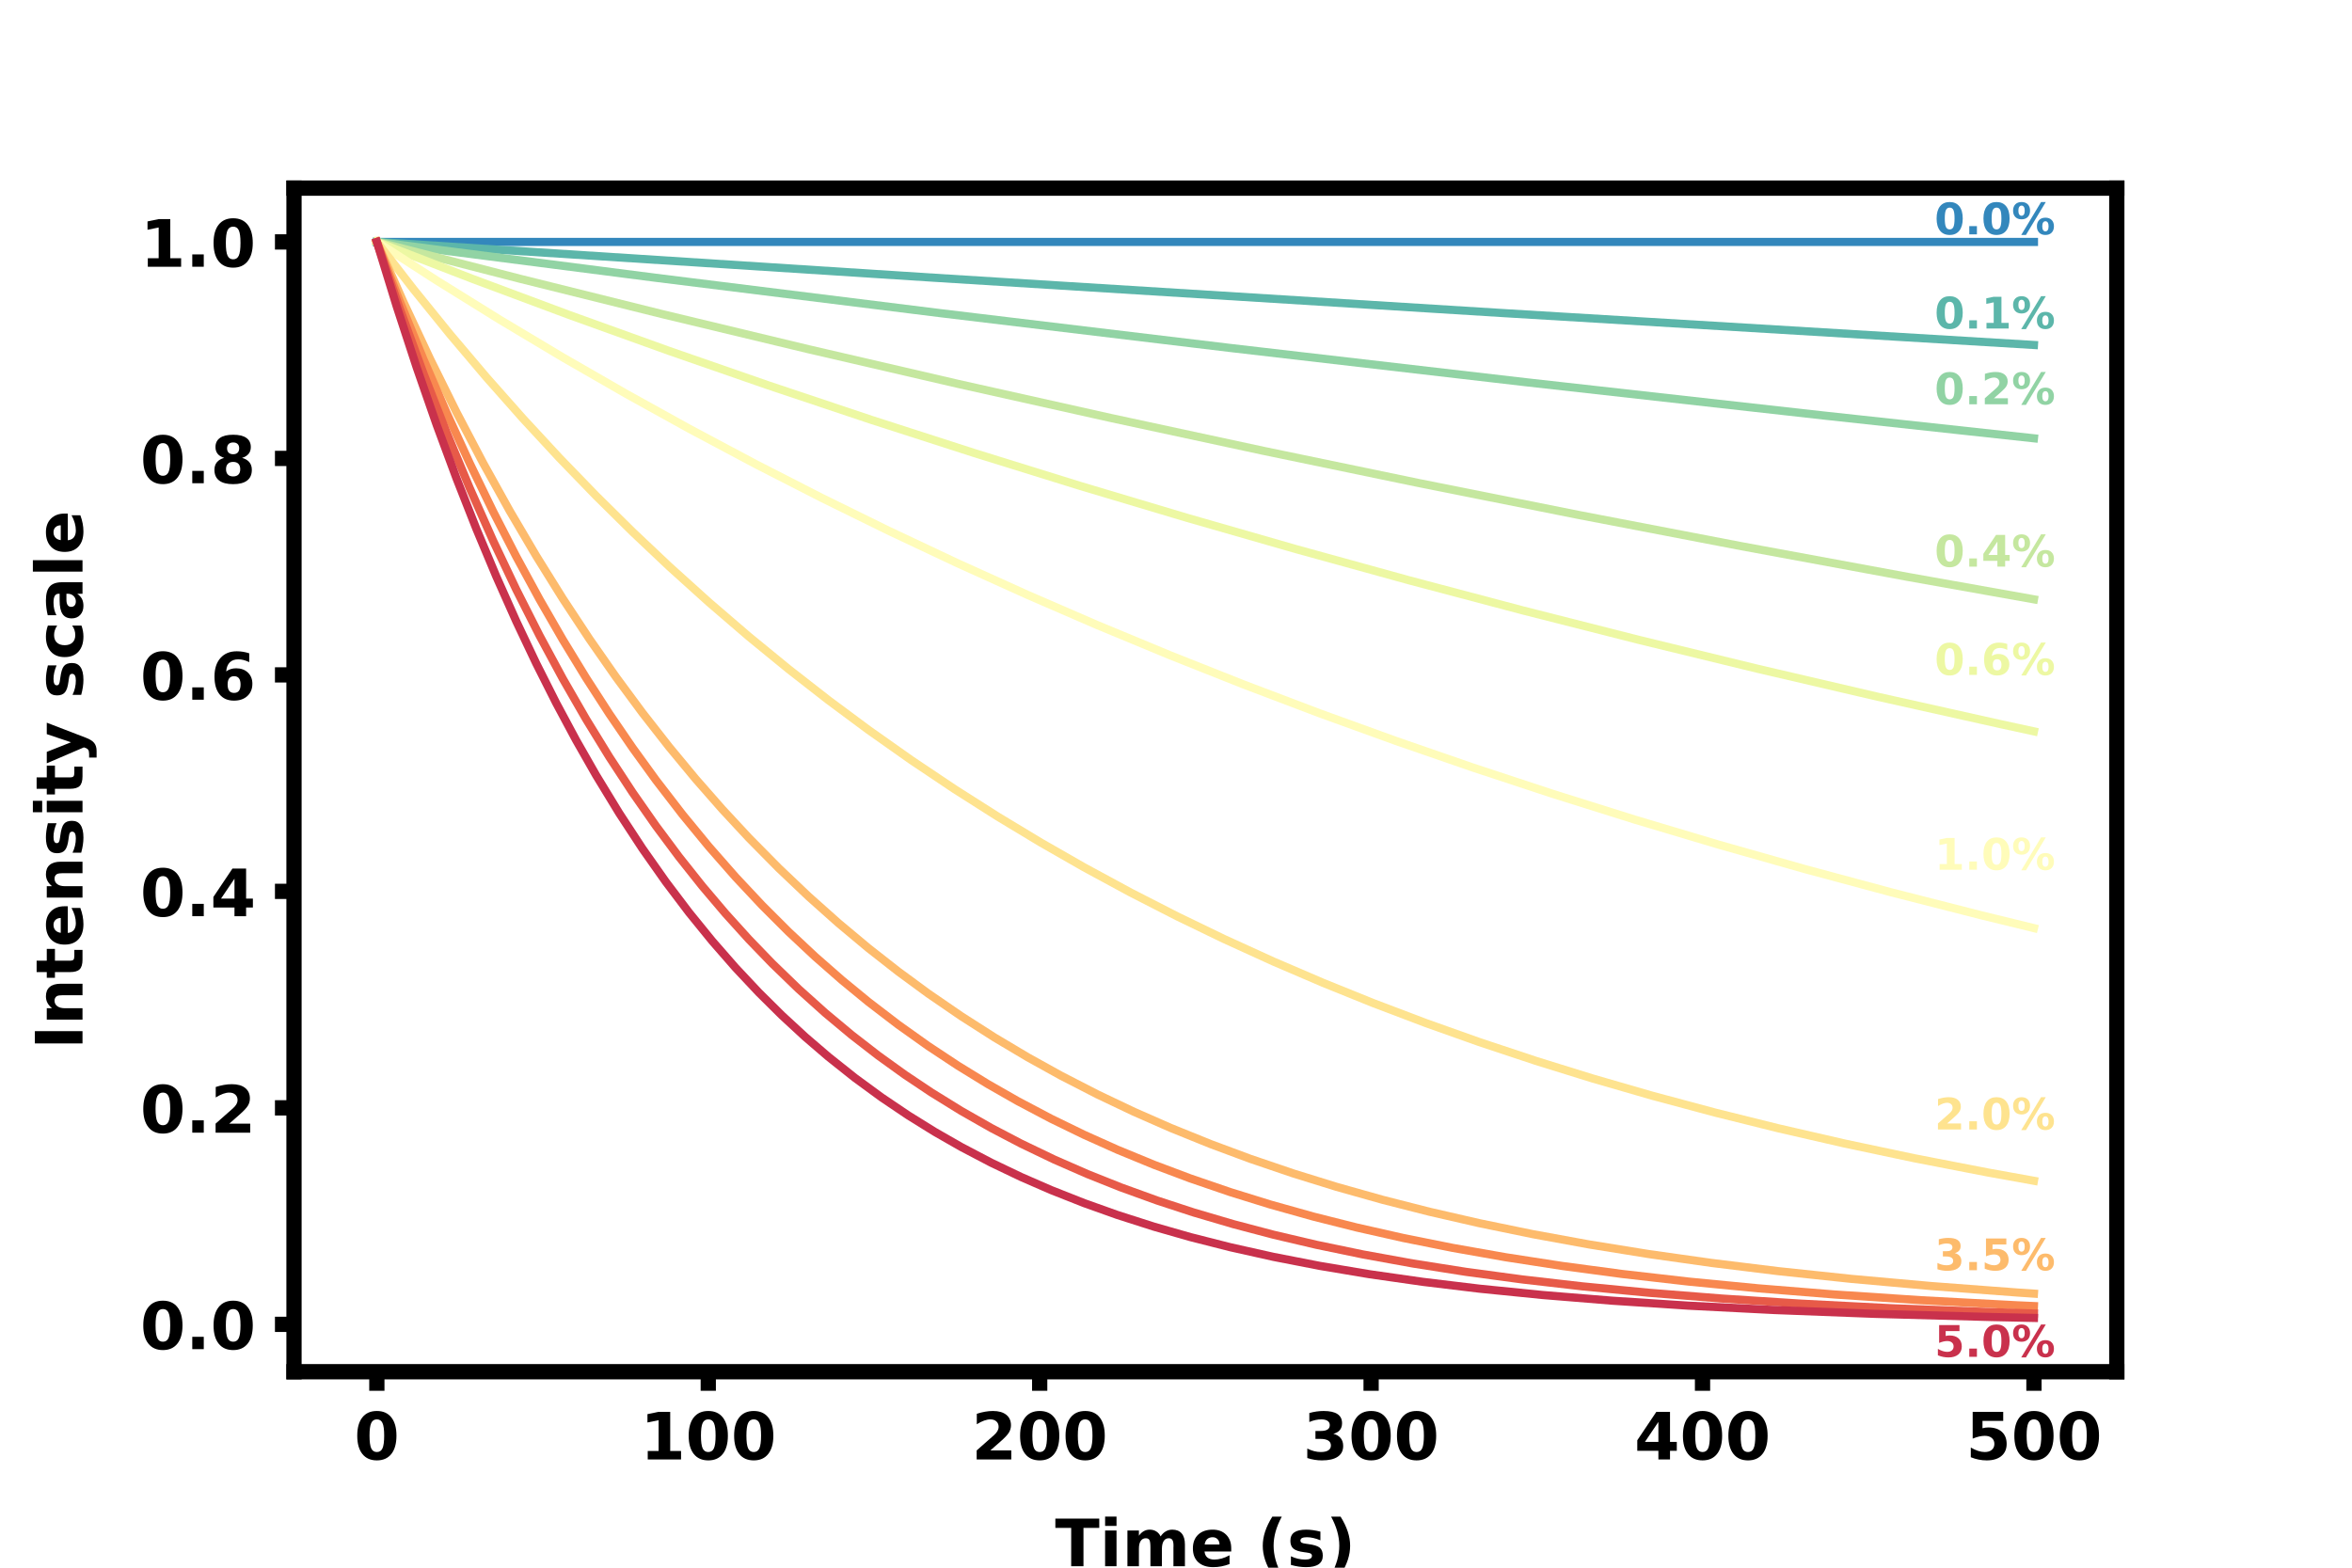 <?xml version="1.0" encoding="utf-8" standalone="no"?>
<!DOCTYPE svg PUBLIC "-//W3C//DTD SVG 1.1//EN"
  "http://www.w3.org/Graphics/SVG/1.1/DTD/svg11.dtd">
<!-- Created with matplotlib (https://matplotlib.org/) -->
<svg height="288pt" version="1.1" viewBox="0 0 432 288" width="432pt" xmlns="http://www.w3.org/2000/svg" xmlns:xlink="http://www.w3.org/1999/xlink">
 <defs>
  <style type="text/css">
*{stroke-linecap:butt;stroke-linejoin:round;}
  </style>
 </defs>
 <g id="figure_1">
  <g id="patch_1">
   <path d="M 0 288 
L 432 288 
L 432 0 
L 0 0 
z
" style="fill:#ffffff;"/>
  </g>
  <g id="axes_1">
   <g id="patch_2">
    <path d="M 54 252 
L 388.8 252 
L 388.8 34.56 
L 54 34.56 
z
" style="fill:#ffffff;"/>
   </g>
   <g id="matplotlib.axis_1">
    <g id="xtick_1">
     <g id="line2d_1">
      <defs>
       <path d="M 0 0 
L 0 3.5 
" id="m55b2c8d944" style="stroke:#000000;stroke-width:2.8;"/>
      </defs>
      <g>
       <use style="stroke:#000000;stroke-width:2.8;" x="69.218" xlink:href="#m55b2c8d944" y="252"/>
      </g>
     </g>
     <g id="text_1">
      <!-- 0 -->
      <defs>
       <path d="M 46 36.531 
Q 46 50.203 43.438 55.781 
Q 40.875 61.375 34.812 61.375 
Q 28.766 61.375 26.172 55.781 
Q 23.578 50.203 23.578 36.531 
Q 23.578 22.703 26.172 17.031 
Q 28.766 11.375 34.812 11.375 
Q 40.828 11.375 43.406 17.031 
Q 46 22.703 46 36.531 
z
M 64.797 36.375 
Q 64.797 18.266 56.984 8.422 
Q 49.172 -1.422 34.812 -1.422 
Q 20.406 -1.422 12.594 8.422 
Q 4.781 18.266 4.781 36.375 
Q 4.781 54.547 12.594 64.375 
Q 20.406 74.219 34.812 74.219 
Q 49.172 74.219 56.984 64.375 
Q 64.797 54.547 64.797 36.375 
z
" id="DejaVuSans-Bold-48"/>
      </defs>
      <g transform="translate(65.043 268.118)scale(0.12 -0.12)">
       <use xlink:href="#DejaVuSans-Bold-48"/>
      </g>
     </g>
    </g>
    <g id="xtick_2">
     <g id="line2d_2">
      <g>
       <use style="stroke:#000000;stroke-width:2.8;" x="130.091" xlink:href="#m55b2c8d944" y="252"/>
      </g>
     </g>
     <g id="text_2">
      <!-- 100 -->
      <defs>
       <path d="M 11.719 12.984 
L 28.328 12.984 
L 28.328 60.109 
L 11.281 56.594 
L 11.281 69.391 
L 28.219 72.906 
L 46.094 72.906 
L 46.094 12.984 
L 62.703 12.984 
L 62.703 0 
L 11.719 0 
z
" id="DejaVuSans-Bold-49"/>
      </defs>
      <g transform="translate(117.567 268.118)scale(0.12 -0.12)">
       <use xlink:href="#DejaVuSans-Bold-49"/>
       <use x="69.58" xlink:href="#DejaVuSans-Bold-48"/>
       <use x="139.16" xlink:href="#DejaVuSans-Bold-48"/>
      </g>
     </g>
    </g>
    <g id="xtick_3">
     <g id="line2d_3">
      <g>
       <use style="stroke:#000000;stroke-width:2.8;" x="190.964" xlink:href="#m55b2c8d944" y="252"/>
      </g>
     </g>
     <g id="text_3">
      <!-- 200 -->
      <defs>
       <path d="M 28.812 13.812 
L 60.891 13.812 
L 60.891 0 
L 7.906 0 
L 7.906 13.812 
L 34.516 37.312 
Q 38.094 40.531 39.797 43.609 
Q 41.5 46.688 41.5 50 
Q 41.5 55.125 38.062 58.25 
Q 34.625 61.375 28.906 61.375 
Q 24.516 61.375 19.281 59.5 
Q 14.062 57.625 8.109 53.906 
L 8.109 69.922 
Q 14.453 72.016 20.656 73.109 
Q 26.859 74.219 32.812 74.219 
Q 45.906 74.219 53.156 68.453 
Q 60.406 62.703 60.406 52.391 
Q 60.406 46.438 57.328 41.281 
Q 54.25 36.141 44.391 27.484 
z
" id="DejaVuSans-Bold-50"/>
      </defs>
      <g transform="translate(178.44 268.118)scale(0.12 -0.12)">
       <use xlink:href="#DejaVuSans-Bold-50"/>
       <use x="69.58" xlink:href="#DejaVuSans-Bold-48"/>
       <use x="139.16" xlink:href="#DejaVuSans-Bold-48"/>
      </g>
     </g>
    </g>
    <g id="xtick_4">
     <g id="line2d_4">
      <g>
       <use style="stroke:#000000;stroke-width:2.8;" x="251.836" xlink:href="#m55b2c8d944" y="252"/>
      </g>
     </g>
     <g id="text_4">
      <!-- 300 -->
      <defs>
       <path d="M 46.578 39.312 
Q 53.953 37.406 57.781 32.688 
Q 61.625 27.984 61.625 20.703 
Q 61.625 9.859 53.312 4.219 
Q 45.016 -1.422 29.109 -1.422 
Q 23.484 -1.422 17.844 -0.516 
Q 12.203 0.391 6.688 2.203 
L 6.688 16.703 
Q 11.969 14.062 17.156 12.719 
Q 22.359 11.375 27.391 11.375 
Q 34.859 11.375 38.844 13.953 
Q 42.828 16.547 42.828 21.391 
Q 42.828 26.375 38.75 28.938 
Q 34.672 31.5 26.703 31.5 
L 19.188 31.5 
L 19.188 43.609 
L 27.094 43.609 
Q 34.188 43.609 37.641 45.828 
Q 41.109 48.047 41.109 52.594 
Q 41.109 56.781 37.734 59.078 
Q 34.375 61.375 28.219 61.375 
Q 23.688 61.375 19.047 60.344 
Q 14.406 59.328 9.812 57.328 
L 9.812 71.094 
Q 15.375 72.656 20.844 73.438 
Q 26.312 74.219 31.594 74.219 
Q 45.797 74.219 52.844 69.547 
Q 59.906 64.891 59.906 55.516 
Q 59.906 49.125 56.531 45.047 
Q 53.172 40.969 46.578 39.312 
z
" id="DejaVuSans-Bold-51"/>
      </defs>
      <g transform="translate(239.312 268.118)scale(0.12 -0.12)">
       <use xlink:href="#DejaVuSans-Bold-51"/>
       <use x="69.58" xlink:href="#DejaVuSans-Bold-48"/>
       <use x="139.16" xlink:href="#DejaVuSans-Bold-48"/>
      </g>
     </g>
    </g>
    <g id="xtick_5">
     <g id="line2d_5">
      <g>
       <use style="stroke:#000000;stroke-width:2.8;" x="312.709" xlink:href="#m55b2c8d944" y="252"/>
      </g>
     </g>
     <g id="text_5">
      <!-- 400 -->
      <defs>
       <path d="M 36.812 57.422 
L 16.219 26.906 
L 36.812 26.906 
z
M 33.688 72.906 
L 54.594 72.906 
L 54.594 26.906 
L 64.984 26.906 
L 64.984 13.281 
L 54.594 13.281 
L 54.594 0 
L 36.812 0 
L 36.812 13.281 
L 4.5 13.281 
L 4.5 29.391 
z
" id="DejaVuSans-Bold-52"/>
      </defs>
      <g transform="translate(300.185 268.118)scale(0.12 -0.12)">
       <use xlink:href="#DejaVuSans-Bold-52"/>
       <use x="69.58" xlink:href="#DejaVuSans-Bold-48"/>
       <use x="139.16" xlink:href="#DejaVuSans-Bold-48"/>
      </g>
     </g>
    </g>
    <g id="xtick_6">
     <g id="line2d_6">
      <g>
       <use style="stroke:#000000;stroke-width:2.8;" x="373.582" xlink:href="#m55b2c8d944" y="252"/>
      </g>
     </g>
     <g id="text_6">
      <!-- 500 -->
      <defs>
       <path d="M 10.594 72.906 
L 57.328 72.906 
L 57.328 59.078 
L 25.594 59.078 
L 25.594 47.797 
Q 27.734 48.391 29.906 48.703 
Q 32.078 49.031 34.422 49.031 
Q 47.75 49.031 55.172 42.359 
Q 62.594 35.688 62.594 23.781 
Q 62.594 11.969 54.516 5.266 
Q 46.438 -1.422 32.078 -1.422 
Q 25.875 -1.422 19.797 -0.219 
Q 13.719 0.984 7.719 3.422 
L 7.719 18.219 
Q 13.672 14.797 19.016 13.078 
Q 24.359 11.375 29.109 11.375 
Q 35.938 11.375 39.859 14.719 
Q 43.797 18.062 43.797 23.781 
Q 43.797 29.547 39.859 32.859 
Q 35.938 36.188 29.109 36.188 
Q 25.047 36.188 20.453 35.125 
Q 15.875 34.078 10.594 31.891 
z
" id="DejaVuSans-Bold-53"/>
      </defs>
      <g transform="translate(361.058 268.118)scale(0.12 -0.12)">
       <use xlink:href="#DejaVuSans-Bold-53"/>
       <use x="69.58" xlink:href="#DejaVuSans-Bold-48"/>
       <use x="139.16" xlink:href="#DejaVuSans-Bold-48"/>
      </g>
     </g>
    </g>
    <g id="text_7">
     <!-- Time (s) -->
     <defs>
      <path d="M 0.484 72.906 
L 67.672 72.906 
L 67.672 58.688 
L 43.5 58.688 
L 43.5 0 
L 24.703 0 
L 24.703 58.688 
L 0.484 58.688 
z
" id="DejaVuSans-Bold-84"/>
      <path d="M 8.406 54.688 
L 25.875 54.688 
L 25.875 0 
L 8.406 0 
z
M 8.406 75.984 
L 25.875 75.984 
L 25.875 61.719 
L 8.406 61.719 
z
" id="DejaVuSans-Bold-105"/>
      <path d="M 59.078 45.609 
Q 62.406 50.688 66.969 53.344 
Q 71.531 56 77 56 
Q 86.422 56 91.359 50.188 
Q 96.297 44.391 96.297 33.297 
L 96.297 0 
L 78.719 0 
L 78.719 28.516 
Q 78.766 29.156 78.781 29.828 
Q 78.812 30.516 78.812 31.781 
Q 78.812 37.594 77.094 40.203 
Q 75.391 42.828 71.578 42.828 
Q 66.609 42.828 63.891 38.719 
Q 61.188 34.625 61.078 26.859 
L 61.078 0 
L 43.5 0 
L 43.5 28.516 
Q 43.5 37.594 41.938 40.203 
Q 40.375 42.828 36.375 42.828 
Q 31.344 42.828 28.609 38.703 
Q 25.875 34.578 25.875 26.906 
L 25.875 0 
L 8.297 0 
L 8.297 54.688 
L 25.875 54.688 
L 25.875 46.688 
Q 29.109 51.312 33.281 53.656 
Q 37.453 56 42.484 56 
Q 48.141 56 52.484 53.266 
Q 56.844 50.531 59.078 45.609 
z
" id="DejaVuSans-Bold-109"/>
      <path d="M 62.984 27.484 
L 62.984 22.516 
L 22.125 22.516 
Q 22.75 16.359 26.562 13.281 
Q 30.375 10.203 37.203 10.203 
Q 42.719 10.203 48.5 11.844 
Q 54.297 13.484 60.406 16.797 
L 60.406 3.328 
Q 54.203 0.984 48 -0.219 
Q 41.797 -1.422 35.594 -1.422 
Q 20.75 -1.422 12.516 6.125 
Q 4.297 13.672 4.297 27.297 
Q 4.297 40.672 12.375 48.328 
Q 20.453 56 34.625 56 
Q 47.516 56 55.25 48.234 
Q 62.984 40.484 62.984 27.484 
z
M 45.016 33.297 
Q 45.016 38.281 42.109 41.328 
Q 39.203 44.391 34.516 44.391 
Q 29.438 44.391 26.266 41.531 
Q 23.094 38.672 22.312 33.297 
z
" id="DejaVuSans-Bold-101"/>
      <path id="DejaVuSans-Bold-32"/>
      <path d="M 37.703 -13.188 
L 23.188 -13.188 
Q 15.719 -1.125 12.156 9.734 
Q 8.594 20.609 8.594 31.297 
Q 8.594 42 12.172 52.953 
Q 15.766 63.922 23.188 75.875 
L 37.703 75.875 
Q 31.453 64.312 28.328 53.25 
Q 25.203 42.188 25.203 31.391 
Q 25.203 20.609 28.297 9.516 
Q 31.391 -1.562 37.703 -13.188 
z
" id="DejaVuSans-Bold-40"/>
      <path d="M 51.125 52.984 
L 51.125 39.703 
Q 45.516 42.047 40.281 43.219 
Q 35.062 44.391 30.422 44.391 
Q 25.438 44.391 23.016 43.141 
Q 20.609 41.891 20.609 39.312 
Q 20.609 37.203 22.438 36.078 
Q 24.266 34.969 29 34.422 
L 32.078 33.984 
Q 45.516 32.281 50.141 28.375 
Q 54.781 24.469 54.781 16.109 
Q 54.781 7.375 48.328 2.969 
Q 41.891 -1.422 29.109 -1.422 
Q 23.688 -1.422 17.891 -0.562 
Q 12.109 0.297 6 2 
L 6 15.281 
Q 11.234 12.75 16.719 11.469 
Q 22.219 10.203 27.875 10.203 
Q 33.016 10.203 35.594 11.609 
Q 38.188 13.031 38.188 15.828 
Q 38.188 18.172 36.406 19.312 
Q 34.625 20.453 29.297 21.094 
L 26.219 21.484 
Q 14.547 22.953 9.859 26.906 
Q 5.172 30.859 5.172 38.922 
Q 5.172 47.609 11.125 51.797 
Q 17.094 56 29.391 56 
Q 34.234 56 39.547 55.266 
Q 44.875 54.547 51.125 52.984 
z
" id="DejaVuSans-Bold-115"/>
      <path d="M 8.016 -13.188 
Q 14.266 -1.562 17.391 9.516 
Q 20.516 20.609 20.516 31.391 
Q 20.516 42.188 17.391 53.25 
Q 14.266 64.312 8.016 75.875 
L 22.516 75.875 
Q 29.938 63.922 33.516 52.953 
Q 37.109 42 37.109 31.297 
Q 37.109 20.609 33.547 9.734 
Q 29.984 -1.125 22.516 -13.188 
z
" id="DejaVuSans-Bold-41"/>
     </defs>
     <g transform="translate(193.784 287.732)scale(0.12 -0.12)">
      <use xlink:href="#DejaVuSans-Bold-84"/>
      <use x="68.213" xlink:href="#DejaVuSans-Bold-105"/>
      <use x="102.49" xlink:href="#DejaVuSans-Bold-109"/>
      <use x="206.689" xlink:href="#DejaVuSans-Bold-101"/>
      <use x="274.512" xlink:href="#DejaVuSans-Bold-32"/>
      <use x="309.326" xlink:href="#DejaVuSans-Bold-40"/>
      <use x="355.029" xlink:href="#DejaVuSans-Bold-115"/>
      <use x="414.551" xlink:href="#DejaVuSans-Bold-41"/>
     </g>
    </g>
   </g>
   <g id="matplotlib.axis_2">
    <g id="ytick_1">
     <g id="line2d_7">
      <defs>
       <path d="M 0 0 
L -3.5 0 
" id="mdc13525b55" style="stroke:#000000;stroke-width:2.8;"/>
      </defs>
      <g>
       <use style="stroke:#000000;stroke-width:2.8;" x="54" xlink:href="#mdc13525b55" y="243.294"/>
      </g>
     </g>
     <g id="text_8">
      <!-- 0.0 -->
      <defs>
       <path d="M 10.203 18.891 
L 27.781 18.891 
L 27.781 0 
L 10.203 0 
z
" id="DejaVuSans-Bold-46"/>
      </defs>
      <g transform="translate(25.743 247.853)scale(0.12 -0.12)">
       <use xlink:href="#DejaVuSans-Bold-48"/>
       <use x="69.58" xlink:href="#DejaVuSans-Bold-46"/>
       <use x="107.568" xlink:href="#DejaVuSans-Bold-48"/>
      </g>
     </g>
    </g>
    <g id="ytick_2">
     <g id="line2d_8">
      <g>
       <use style="stroke:#000000;stroke-width:2.8;" x="54" xlink:href="#mdc13525b55" y="203.524"/>
      </g>
     </g>
     <g id="text_9">
      <!-- 0.2 -->
      <g transform="translate(25.743 208.083)scale(0.12 -0.12)">
       <use xlink:href="#DejaVuSans-Bold-48"/>
       <use x="69.58" xlink:href="#DejaVuSans-Bold-46"/>
       <use x="107.568" xlink:href="#DejaVuSans-Bold-50"/>
      </g>
     </g>
    </g>
    <g id="ytick_3">
     <g id="line2d_9">
      <g>
       <use style="stroke:#000000;stroke-width:2.8;" x="54" xlink:href="#mdc13525b55" y="163.754"/>
      </g>
     </g>
     <g id="text_10">
      <!-- 0.4 -->
      <g transform="translate(25.743 168.313)scale(0.12 -0.12)">
       <use xlink:href="#DejaVuSans-Bold-48"/>
       <use x="69.58" xlink:href="#DejaVuSans-Bold-46"/>
       <use x="107.568" xlink:href="#DejaVuSans-Bold-52"/>
      </g>
     </g>
    </g>
    <g id="ytick_4">
     <g id="line2d_10">
      <g>
       <use style="stroke:#000000;stroke-width:2.8;" x="54" xlink:href="#mdc13525b55" y="123.984"/>
      </g>
     </g>
     <g id="text_11">
      <!-- 0.6 -->
      <defs>
       <path d="M 36.188 35.984 
Q 31.25 35.984 28.781 32.781 
Q 26.312 29.594 26.312 23.188 
Q 26.312 16.797 28.781 13.594 
Q 31.25 10.406 36.188 10.406 
Q 41.156 10.406 43.625 13.594 
Q 46.094 16.797 46.094 23.188 
Q 46.094 29.594 43.625 32.781 
Q 41.156 35.984 36.188 35.984 
z
M 59.422 71 
L 59.422 57.516 
Q 54.781 59.719 50.672 60.766 
Q 46.578 61.812 42.672 61.812 
Q 34.281 61.812 29.594 57.141 
Q 24.906 52.484 24.125 43.312 
Q 27.344 45.703 31.094 46.891 
Q 34.859 48.094 39.312 48.094 
Q 50.484 48.094 57.344 41.547 
Q 64.203 35.016 64.203 24.422 
Q 64.203 12.703 56.531 5.641 
Q 48.875 -1.422 35.984 -1.422 
Q 21.781 -1.422 13.984 8.172 
Q 6.203 17.781 6.203 35.406 
Q 6.203 53.469 15.312 63.797 
Q 24.422 74.125 40.281 74.125 
Q 45.312 74.125 50.047 73.344 
Q 54.781 72.562 59.422 71 
z
" id="DejaVuSans-Bold-54"/>
      </defs>
      <g transform="translate(25.743 128.543)scale(0.12 -0.12)">
       <use xlink:href="#DejaVuSans-Bold-48"/>
       <use x="69.58" xlink:href="#DejaVuSans-Bold-46"/>
       <use x="107.568" xlink:href="#DejaVuSans-Bold-54"/>
      </g>
     </g>
    </g>
    <g id="ytick_5">
     <g id="line2d_11">
      <g>
       <use style="stroke:#000000;stroke-width:2.8;" x="54" xlink:href="#mdc13525b55" y="84.214"/>
      </g>
     </g>
     <g id="text_12">
      <!-- 0.8 -->
      <defs>
       <path d="M 34.812 32.625 
Q 29.547 32.625 26.703 29.734 
Q 23.875 26.859 23.875 21.484 
Q 23.875 16.109 26.703 13.25 
Q 29.547 10.406 34.812 10.406 
Q 40.047 10.406 42.828 13.25 
Q 45.609 16.109 45.609 21.484 
Q 45.609 26.906 42.828 29.766 
Q 40.047 32.625 34.812 32.625 
z
M 21.094 38.812 
Q 14.453 40.828 11.078 44.969 
Q 7.719 49.125 7.719 55.328 
Q 7.719 64.547 14.594 69.375 
Q 21.484 74.219 34.812 74.219 
Q 48.047 74.219 54.922 69.406 
Q 61.812 64.594 61.812 55.328 
Q 61.812 49.125 58.422 44.969 
Q 55.031 40.828 48.391 38.812 
Q 55.812 36.766 59.594 32.156 
Q 63.375 27.547 63.375 20.516 
Q 63.375 9.672 56.172 4.125 
Q 48.969 -1.422 34.812 -1.422 
Q 20.609 -1.422 13.359 4.125 
Q 6.109 9.672 6.109 20.516 
Q 6.109 27.547 9.891 32.156 
Q 13.672 36.766 21.094 38.812 
z
M 25.484 53.422 
Q 25.484 49.078 27.906 46.734 
Q 30.328 44.391 34.812 44.391 
Q 39.203 44.391 41.594 46.734 
Q 44 49.078 44 53.422 
Q 44 57.766 41.594 60.078 
Q 39.203 62.406 34.812 62.406 
Q 30.328 62.406 27.906 60.062 
Q 25.484 57.719 25.484 53.422 
z
" id="DejaVuSans-Bold-56"/>
      </defs>
      <g transform="translate(25.743 88.773)scale(0.12 -0.12)">
       <use xlink:href="#DejaVuSans-Bold-48"/>
       <use x="69.58" xlink:href="#DejaVuSans-Bold-46"/>
       <use x="107.568" xlink:href="#DejaVuSans-Bold-56"/>
      </g>
     </g>
    </g>
    <g id="ytick_6">
     <g id="line2d_12">
      <g>
       <use style="stroke:#000000;stroke-width:2.8;" x="54" xlink:href="#mdc13525b55" y="44.444"/>
      </g>
     </g>
     <g id="text_13">
      <!-- 1.0 -->
      <g transform="translate(25.743 49.003)scale(0.12 -0.12)">
       <use xlink:href="#DejaVuSans-Bold-49"/>
       <use x="69.58" xlink:href="#DejaVuSans-Bold-46"/>
       <use x="107.568" xlink:href="#DejaVuSans-Bold-48"/>
      </g>
     </g>
    </g>
    <g id="text_14">
     <!-- Intensity scale -->
     <defs>
      <path d="M 9.188 72.906 
L 27.984 72.906 
L 27.984 0 
L 9.188 0 
z
" id="DejaVuSans-Bold-73"/>
      <path d="M 63.375 33.297 
L 63.375 0 
L 45.797 0 
L 45.797 5.422 
L 45.797 25.484 
Q 45.797 32.562 45.484 35.25 
Q 45.172 37.938 44.391 39.203 
Q 43.359 40.922 41.594 41.875 
Q 39.844 42.828 37.594 42.828 
Q 32.125 42.828 29 38.594 
Q 25.875 34.375 25.875 26.906 
L 25.875 0 
L 8.406 0 
L 8.406 54.688 
L 25.875 54.688 
L 25.875 46.688 
Q 29.828 51.469 34.266 53.734 
Q 38.719 56 44.094 56 
Q 53.562 56 58.469 50.188 
Q 63.375 44.391 63.375 33.297 
z
" id="DejaVuSans-Bold-110"/>
      <path d="M 27.484 70.219 
L 27.484 54.688 
L 45.516 54.688 
L 45.516 42.188 
L 27.484 42.188 
L 27.484 19 
Q 27.484 15.188 29 13.844 
Q 30.516 12.5 35.016 12.5 
L 44 12.5 
L 44 0 
L 29 0 
Q 18.656 0 14.328 4.312 
Q 10.016 8.641 10.016 19 
L 10.016 42.188 
L 1.312 42.188 
L 1.312 54.688 
L 10.016 54.688 
L 10.016 70.219 
z
" id="DejaVuSans-Bold-116"/>
      <path d="M 1.219 54.688 
L 18.703 54.688 
L 33.406 17.578 
L 45.906 54.688 
L 63.375 54.688 
L 40.375 -5.172 
Q 36.922 -14.312 32.297 -17.938 
Q 27.688 -21.578 20.125 -21.578 
L 10.016 -21.578 
L 10.016 -10.109 
L 15.484 -10.109 
Q 19.922 -10.109 21.938 -8.688 
Q 23.969 -7.281 25.094 -3.609 
L 25.594 -2.094 
z
" id="DejaVuSans-Bold-121"/>
      <path d="M 52.594 52.984 
L 52.594 38.719 
Q 49.031 41.156 45.438 42.328 
Q 41.844 43.5 37.984 43.5 
Q 30.672 43.5 26.594 39.234 
Q 22.516 34.969 22.516 27.297 
Q 22.516 19.625 26.594 15.344 
Q 30.672 11.078 37.984 11.078 
Q 42.094 11.078 45.781 12.297 
Q 49.469 13.531 52.594 15.922 
L 52.594 1.609 
Q 48.484 0.094 44.266 -0.656 
Q 40.047 -1.422 35.797 -1.422 
Q 21 -1.422 12.641 6.172 
Q 4.297 13.766 4.297 27.297 
Q 4.297 40.828 12.641 48.406 
Q 21 56 35.797 56 
Q 40.094 56 44.266 55.25 
Q 48.438 54.5 52.594 52.984 
z
" id="DejaVuSans-Bold-99"/>
      <path d="M 32.906 24.609 
Q 27.438 24.609 24.672 22.75 
Q 21.922 20.906 21.922 17.281 
Q 21.922 13.969 24.141 12.078 
Q 26.375 10.203 30.328 10.203 
Q 35.25 10.203 38.625 13.734 
Q 42 17.281 42 22.609 
L 42 24.609 
z
M 59.625 31.203 
L 59.625 0 
L 42 0 
L 42 8.109 
Q 38.484 3.125 34.078 0.844 
Q 29.688 -1.422 23.391 -1.422 
Q 14.891 -1.422 9.594 3.531 
Q 4.297 8.5 4.297 16.406 
Q 4.297 26.031 10.906 30.516 
Q 17.531 35.016 31.688 35.016 
L 42 35.016 
L 42 36.375 
Q 42 40.531 38.719 42.453 
Q 35.453 44.391 28.516 44.391 
Q 22.906 44.391 18.062 43.266 
Q 13.234 42.141 9.078 39.891 
L 9.078 53.219 
Q 14.703 54.594 20.359 55.297 
Q 26.031 56 31.688 56 
Q 46.484 56 53.047 50.172 
Q 59.625 44.344 59.625 31.203 
z
" id="DejaVuSans-Bold-97"/>
      <path d="M 8.406 75.984 
L 25.875 75.984 
L 25.875 0 
L 8.406 0 
z
" id="DejaVuSans-Bold-108"/>
     </defs>
     <g transform="translate(15.154 192.791)rotate(-90)scale(0.12 -0.12)">
      <use xlink:href="#DejaVuSans-Bold-73"/>
      <use x="37.207" xlink:href="#DejaVuSans-Bold-110"/>
      <use x="108.398" xlink:href="#DejaVuSans-Bold-116"/>
      <use x="156.201" xlink:href="#DejaVuSans-Bold-101"/>
      <use x="224.023" xlink:href="#DejaVuSans-Bold-110"/>
      <use x="295.215" xlink:href="#DejaVuSans-Bold-115"/>
      <use x="354.736" xlink:href="#DejaVuSans-Bold-105"/>
      <use x="389.014" xlink:href="#DejaVuSans-Bold-116"/>
      <use x="436.816" xlink:href="#DejaVuSans-Bold-121"/>
      <use x="502.002" xlink:href="#DejaVuSans-Bold-32"/>
      <use x="536.816" xlink:href="#DejaVuSans-Bold-115"/>
      <use x="596.338" xlink:href="#DejaVuSans-Bold-99"/>
      <use x="655.615" xlink:href="#DejaVuSans-Bold-97"/>
      <use x="723.096" xlink:href="#DejaVuSans-Bold-108"/>
      <use x="757.373" xlink:href="#DejaVuSans-Bold-101"/>
     </g>
    </g>
   </g>
   <g id="line2d_13">
    <path clip-path="url(#p335034982d)" d="M 69.218 44.444 
L 373.582 44.444 
L 373.582 44.444 
" style="fill:none;stroke:#3387bc;stroke-linecap:square;stroke-width:1.5;"/>
   </g>
   <g id="line2d_14">
    <path clip-path="url(#p335034982d)" d="M 69.218 44.444 
L 171.689 51.03 
L 275.99 57.51 
L 373.582 63.376 
L 373.582 63.376 
" style="fill:none;stroke:#5cb6aa;stroke-linecap:square;stroke-width:1.5;"/>
   </g>
   <g id="line2d_15">
    <path clip-path="url(#p335034982d)" d="M 69.218 44.444 
L 120.454 51.033 
L 172.909 57.554 
L 225.975 63.925 
L 280.26 70.217 
L 335.155 76.355 
L 373.582 80.522 
L 373.582 80.522 
" style="fill:none;stroke:#91d3a4;stroke-linecap:square;stroke-width:1.5;"/>
   </g>
   <g id="line2d_16">
    <path clip-path="url(#p335034982d)" d="M 69.218 44.444 
L 95.446 51.194 
L 121.674 57.716 
L 148.511 64.16 
L 175.959 70.519 
L 204.017 76.786 
L 232.074 82.826 
L 260.742 88.771 
L 290.019 94.615 
L 319.906 100.353 
L 350.404 105.98 
L 373.582 110.107 
L 373.582 110.107 
" style="fill:none;stroke:#c5e79f;stroke-linecap:square;stroke-width:1.5;"/>
   </g>
   <g id="line2d_17">
    <path clip-path="url(#p335034982d)" d="M 69.218 44.444 
L 86.907 51.278 
L 104.595 57.878 
L 122.894 64.466 
L 141.192 70.821 
L 160.1 77.15 
L 179.009 83.247 
L 198.527 89.306 
L 218.045 95.135 
L 238.174 100.916 
L 258.912 106.636 
L 279.65 112.127 
L 300.998 117.548 
L 322.956 122.891 
L 344.914 128.006 
L 367.482 133.038 
L 373.582 134.36 
L 373.582 134.36 
" style="fill:none;stroke:#edf8a3;stroke-linecap:square;stroke-width:1.5;"/>
   </g>
   <g id="line2d_18">
    <path clip-path="url(#p335034982d)" d="M 69.218 44.444 
L 80.197 51.524 
L 91.786 58.724 
L 103.375 65.653 
L 114.964 72.323 
L 126.553 78.742 
L 138.752 85.239 
L 150.951 91.479 
L 163.15 97.473 
L 175.959 103.512 
L 188.768 109.301 
L 201.577 114.85 
L 214.996 120.417 
L 228.414 125.743 
L 242.443 131.064 
L 256.472 136.144 
L 270.501 140.995 
L 285.139 145.822 
L 300.388 150.608 
L 315.637 155.16 
L 331.495 159.656 
L 347.354 163.923 
L 363.823 168.124 
L 373.582 170.508 
L 373.582 170.508 
" style="fill:none;stroke:#fffcba;stroke-linecap:square;stroke-width:1.5;"/>
   </g>
   <g id="line2d_19">
    <path clip-path="url(#p335034982d)" d="M 69.218 44.444 
L 75.928 53.105 
L 82.637 61.389 
L 89.346 69.313 
L 96.056 76.891 
L 102.765 84.139 
L 109.475 91.072 
L 116.184 97.702 
L 122.894 104.044 
L 130.213 110.647 
L 137.532 116.938 
L 144.852 122.93 
L 152.171 128.638 
L 159.49 134.075 
L 167.42 139.675 
L 175.349 144.987 
L 183.278 150.028 
L 191.208 154.81 
L 199.137 159.346 
L 207.676 163.972 
L 216.215 168.343 
L 224.755 172.473 
L 233.904 176.646 
L 243.053 180.573 
L 252.202 184.269 
L 261.961 187.971 
L 271.721 191.441 
L 282.09 194.89 
L 292.459 198.109 
L 303.438 201.285 
L 315.027 204.395 
L 326.616 207.275 
L 338.815 210.077 
L 351.624 212.784 
L 365.043 215.384 
L 373.582 216.922 
L 373.582 216.922 
" style="fill:none;stroke:#fee38f;stroke-linecap:square;stroke-width:1.5;"/>
   </g>
   <g id="line2d_20">
    <path clip-path="url(#p335034982d)" d="M 69.218 44.444 
L 74.098 55.483 
L 78.977 65.91 
L 83.857 75.758 
L 88.736 85.059 
L 93.616 93.844 
L 98.496 102.141 
L 103.375 109.977 
L 108.255 117.378 
L 113.134 124.369 
L 118.014 130.971 
L 122.894 137.207 
L 127.773 143.097 
L 132.653 148.659 
L 137.532 153.913 
L 143.022 159.476 
L 148.511 164.692 
L 154.001 169.584 
L 159.49 174.172 
L 164.98 178.474 
L 170.469 182.508 
L 176.569 186.696 
L 182.668 190.596 
L 188.768 194.228 
L 194.867 197.609 
L 201.577 201.059 
L 208.286 204.249 
L 214.996 207.198 
L 222.315 210.162 
L 229.634 212.883 
L 237.564 215.578 
L 245.493 218.035 
L 254.032 220.438 
L 262.571 222.612 
L 271.721 224.712 
L 281.48 226.718 
L 291.849 228.613 
L 302.828 230.383 
L 314.417 232.021 
L 326.616 233.521 
L 340.035 234.942 
L 354.673 236.257 
L 370.532 237.449 
L 373.582 237.654 
L 373.582 237.654 
" style="fill:none;stroke:#fdbb6c;stroke-linecap:square;stroke-width:1.5;"/>
   </g>
   <g id="line2d_21">
    <path clip-path="url(#p335034982d)" d="M 69.218 44.444 
L 73.488 55.511 
L 77.757 65.962 
L 82.027 75.832 
L 86.297 85.152 
L 90.566 93.954 
L 94.836 102.266 
L 99.106 110.115 
L 103.375 117.527 
L 107.645 124.527 
L 111.914 131.137 
L 116.184 137.379 
L 120.454 143.274 
L 125.333 149.61 
L 130.213 155.545 
L 135.092 161.104 
L 139.972 166.311 
L 144.852 171.188 
L 149.731 175.756 
L 154.611 180.034 
L 159.49 184.042 
L 164.98 188.248 
L 170.469 192.155 
L 175.959 195.785 
L 181.448 199.157 
L 186.938 202.29 
L 193.037 205.511 
L 199.137 208.479 
L 205.236 211.213 
L 211.946 213.974 
L 218.655 216.497 
L 225.975 219.003 
L 233.294 221.274 
L 241.223 223.496 
L 249.153 225.493 
L 257.692 227.419 
L 266.841 229.253 
L 276.6 230.975 
L 286.969 232.575 
L 297.948 234.042 
L 310.147 235.439 
L 322.956 236.679 
L 336.985 237.813 
L 352.844 238.863 
L 370.532 239.799 
L 373.582 239.939 
L 373.582 239.939 
" style="fill:none;stroke:#f8884f;stroke-linecap:square;stroke-width:1.5;"/>
   </g>
   <g id="line2d_22">
    <path clip-path="url(#p335034982d)" d="M 69.218 44.444 
L 73.488 56.881 
L 77.757 68.541 
L 82.027 79.472 
L 86.297 89.719 
L 90.566 99.325 
L 94.836 108.33 
L 99.106 116.772 
L 103.375 124.685 
L 107.645 132.104 
L 111.914 139.059 
L 116.184 145.579 
L 120.454 151.691 
L 124.723 157.42 
L 128.993 162.792 
L 133.263 167.827 
L 137.532 172.547 
L 141.802 176.972 
L 146.681 181.692 
L 151.561 186.075 
L 156.441 190.147 
L 161.32 193.929 
L 166.2 197.442 
L 171.079 200.704 
L 176.569 204.098 
L 182.058 207.222 
L 187.548 210.096 
L 193.647 213.023 
L 199.747 215.691 
L 205.846 218.124 
L 212.556 220.553 
L 219.265 222.748 
L 226.585 224.902 
L 233.904 226.829 
L 241.833 228.69 
L 250.372 230.46 
L 259.522 232.119 
L 269.281 233.653 
L 279.65 235.052 
L 290.629 236.314 
L 302.828 237.49 
L 316.247 238.556 
L 330.886 239.497 
L 347.354 240.334 
L 366.262 241.071 
L 373.582 241.304 
L 373.582 241.304 
" style="fill:none;stroke:#e75a48;stroke-linecap:square;stroke-width:1.5;"/>
   </g>
   <g id="line2d_23">
    <path clip-path="url(#p335034982d)" d="M 69.218 44.444 
L 72.878 56.337 
L 76.538 67.519 
L 80.197 78.033 
L 83.857 87.917 
L 87.517 97.211 
L 91.176 105.948 
L 94.836 114.163 
L 98.496 121.887 
L 102.155 129.148 
L 105.815 135.976 
L 109.475 142.394 
L 113.744 149.4 
L 118.014 155.918 
L 122.284 161.984 
L 126.553 167.63 
L 130.823 172.883 
L 135.092 177.771 
L 139.362 182.32 
L 143.632 186.553 
L 147.901 190.493 
L 152.171 194.158 
L 157.051 198.037 
L 161.93 201.61 
L 166.81 204.901 
L 171.689 207.931 
L 176.569 210.723 
L 182.058 213.601 
L 187.548 216.225 
L 193.037 218.617 
L 199.137 221.027 
L 205.236 223.202 
L 211.946 225.35 
L 218.655 227.269 
L 225.975 229.128 
L 233.904 230.9 
L 242.443 232.561 
L 251.592 234.095 
L 261.352 235.49 
L 271.721 236.741 
L 283.31 237.904 
L 296.119 238.95 
L 310.147 239.865 
L 326.006 240.669 
L 344.304 241.365 
L 365.653 241.948 
L 373.582 242.116 
L 373.582 242.116 
" style="fill:none;stroke:#c9314c;stroke-linecap:square;stroke-width:1.5;"/>
   </g>
   <g id="patch_3">
    <path d="M 54 252 
L 54 34.56 
" style="fill:none;stroke:#000000;stroke-linecap:square;stroke-linejoin:miter;stroke-width:2.8;"/>
   </g>
   <g id="patch_4">
    <path d="M 388.8 252 
L 388.8 34.56 
" style="fill:none;stroke:#000000;stroke-linecap:square;stroke-linejoin:miter;stroke-width:2.8;"/>
   </g>
   <g id="patch_5">
    <path d="M 54 252 
L 388.8 252 
" style="fill:none;stroke:#000000;stroke-linecap:square;stroke-linejoin:miter;stroke-width:2.8;"/>
   </g>
   <g id="patch_6">
    <path d="M 54 34.56 
L 388.8 34.56 
" style="fill:none;stroke:#000000;stroke-linecap:square;stroke-linejoin:miter;stroke-width:2.8;"/>
   </g>
   <g id="text_15">
    <!-- 0.0% -->
    <defs>
     <path d="M 77.484 30.078 
Q 74.031 30.078 72.125 27.078 
Q 70.219 24.078 70.219 18.5 
Q 70.219 12.891 72.094 9.891 
Q 73.969 6.891 77.484 6.891 
Q 81 6.891 82.859 9.891 
Q 84.719 12.891 84.719 18.5 
Q 84.719 24.078 82.828 27.078 
Q 80.953 30.078 77.484 30.078 
z
M 77.484 38.281 
Q 86.578 38.281 91.797 33 
Q 97.016 27.734 97.016 18.5 
Q 97.016 9.281 91.797 3.922 
Q 86.578 -1.422 77.484 -1.422 
Q 68.406 -1.422 63.156 3.922 
Q 57.906 9.281 57.906 18.5 
Q 57.906 27.688 63.156 32.984 
Q 68.406 38.281 77.484 38.281 
z
M 32.719 -1.422 
L 21.922 -1.422 
L 67.484 74.219 
L 78.328 74.219 
z
M 22.703 74.219 
Q 31.781 74.219 36.984 68.922 
Q 42.188 63.625 42.188 54.391 
Q 42.188 45.172 36.984 39.844 
Q 31.781 34.516 22.703 34.516 
Q 13.625 34.516 8.422 39.844 
Q 3.219 45.172 3.219 54.391 
Q 3.219 63.625 8.422 68.922 
Q 13.625 74.219 22.703 74.219 
z
M 22.703 66.016 
Q 19.188 66.016 17.281 62.984 
Q 15.375 59.969 15.375 54.391 
Q 15.375 48.781 17.281 45.719 
Q 19.188 42.672 22.703 42.672 
Q 26.219 42.672 28.094 45.719 
Q 29.984 48.781 29.984 54.391 
Q 29.984 59.969 28.078 62.984 
Q 26.172 66.016 22.703 66.016 
z
" id="DejaVuSans-Bold-37"/>
    </defs>
    <g style="fill:#3387bc;" transform="translate(355.32 43.052)scale(0.08 -0.08)">
     <use xlink:href="#DejaVuSans-Bold-48"/>
     <use x="69.58" xlink:href="#DejaVuSans-Bold-46"/>
     <use x="107.568" xlink:href="#DejaVuSans-Bold-48"/>
     <use x="177.148" xlink:href="#DejaVuSans-Bold-37"/>
    </g>
   </g>
   <g id="text_16">
    <!-- 0.1% -->
    <g style="fill:#5cb6aa;" transform="translate(355.32 60.352)scale(0.08 -0.08)">
     <use xlink:href="#DejaVuSans-Bold-48"/>
     <use x="69.58" xlink:href="#DejaVuSans-Bold-46"/>
     <use x="107.568" xlink:href="#DejaVuSans-Bold-49"/>
     <use x="177.148" xlink:href="#DejaVuSans-Bold-37"/>
    </g>
   </g>
   <g id="text_17">
    <!-- 0.2% -->
    <g style="fill:#91d3a4;" transform="translate(355.32 74.271)scale(0.08 -0.08)">
     <use xlink:href="#DejaVuSans-Bold-48"/>
     <use x="69.58" xlink:href="#DejaVuSans-Bold-46"/>
     <use x="107.568" xlink:href="#DejaVuSans-Bold-50"/>
     <use x="177.148" xlink:href="#DejaVuSans-Bold-37"/>
    </g>
   </g>
   <g id="text_18">
    <!-- 0.4% -->
    <g style="fill:#c5e79f;" transform="translate(355.32 104.099)scale(0.08 -0.08)">
     <use xlink:href="#DejaVuSans-Bold-48"/>
     <use x="69.58" xlink:href="#DejaVuSans-Bold-46"/>
     <use x="107.568" xlink:href="#DejaVuSans-Bold-52"/>
     <use x="177.148" xlink:href="#DejaVuSans-Bold-37"/>
    </g>
   </g>
   <g id="text_19">
    <!-- 0.6% -->
    <g style="fill:#edf8a3;" transform="translate(355.32 123.984)scale(0.08 -0.08)">
     <use xlink:href="#DejaVuSans-Bold-48"/>
     <use x="69.58" xlink:href="#DejaVuSans-Bold-46"/>
     <use x="107.568" xlink:href="#DejaVuSans-Bold-54"/>
     <use x="177.148" xlink:href="#DejaVuSans-Bold-37"/>
    </g>
   </g>
   <g id="text_20">
    <!-- 1.0% -->
    <g style="fill:#fffcba;" transform="translate(355.32 159.777)scale(0.08 -0.08)">
     <use xlink:href="#DejaVuSans-Bold-49"/>
     <use x="69.58" xlink:href="#DejaVuSans-Bold-46"/>
     <use x="107.568" xlink:href="#DejaVuSans-Bold-48"/>
     <use x="177.148" xlink:href="#DejaVuSans-Bold-37"/>
    </g>
   </g>
   <g id="text_21">
    <!-- 2.0% -->
    <g style="fill:#fee38f;" transform="translate(355.32 207.501)scale(0.08 -0.08)">
     <use xlink:href="#DejaVuSans-Bold-50"/>
     <use x="69.58" xlink:href="#DejaVuSans-Bold-46"/>
     <use x="107.568" xlink:href="#DejaVuSans-Bold-48"/>
     <use x="177.148" xlink:href="#DejaVuSans-Bold-37"/>
    </g>
   </g>
   <g id="text_22">
    <!-- 3.5% -->
    <g style="fill:#fdbb6c;" transform="translate(355.32 233.351)scale(0.08 -0.08)">
     <use xlink:href="#DejaVuSans-Bold-51"/>
     <use x="69.58" xlink:href="#DejaVuSans-Bold-46"/>
     <use x="107.568" xlink:href="#DejaVuSans-Bold-53"/>
     <use x="177.148" xlink:href="#DejaVuSans-Bold-37"/>
    </g>
   </g>
   <g id="text_23">
    <!-- 5.0% -->
    <g style="fill:#c9314c;" transform="translate(355.32 249.259)scale(0.08 -0.08)">
     <use xlink:href="#DejaVuSans-Bold-53"/>
     <use x="69.58" xlink:href="#DejaVuSans-Bold-46"/>
     <use x="107.568" xlink:href="#DejaVuSans-Bold-48"/>
     <use x="177.148" xlink:href="#DejaVuSans-Bold-37"/>
    </g>
   </g>
  </g>
 </g>
 <defs>
  <clipPath id="p335034982d">
   <rect height="217.44" width="334.8" x="54" y="34.56"/>
  </clipPath>
 </defs>
</svg>
